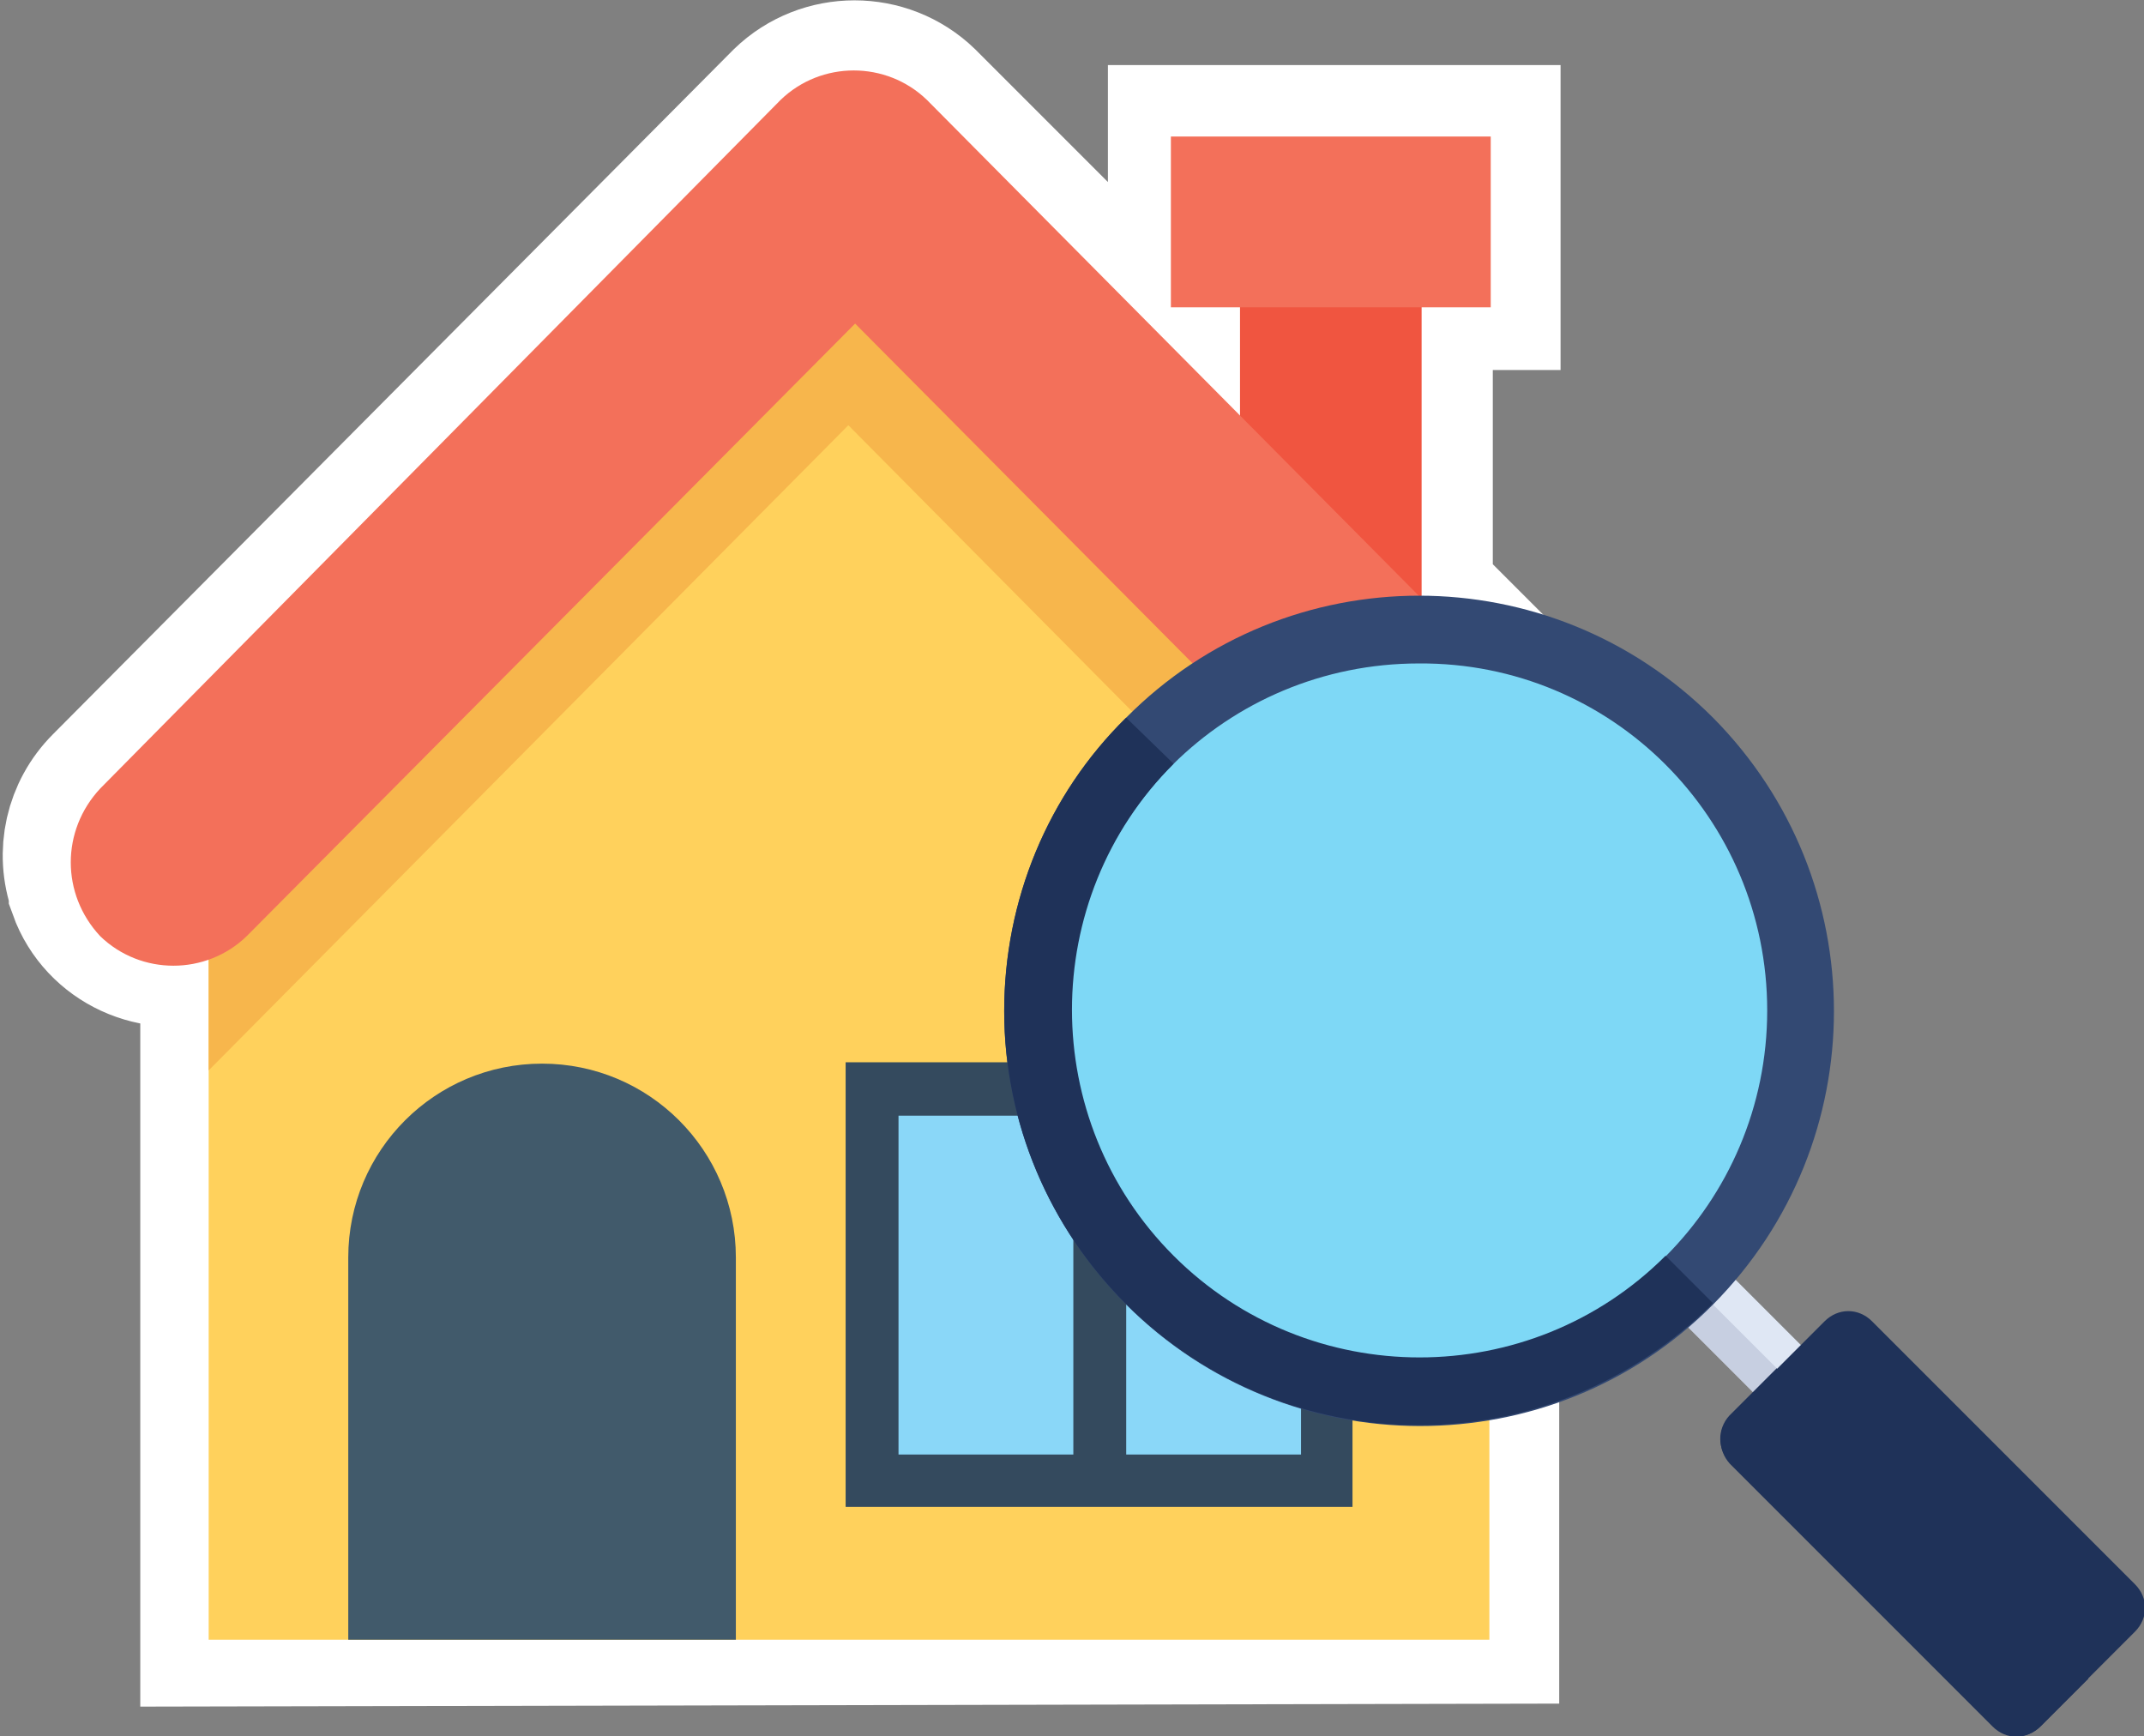 <?xml version="1.0" encoding="utf-8"?>
<!-- Generator: Adobe Illustrator 25.2.3, SVG Export Plug-In . SVG Version: 6.00 Build 0)  -->
<svg version="1.1" id="Layer_1" xmlns="http://www.w3.org/2000/svg" xmlns:xlink="http://www.w3.org/1999/xlink" x="0px" y="0px"
	 viewBox="0 0 158.2 128.1" style="enable-background:new 0 0 158.2 128.1;" xml:space="preserve">
<rect x="0" y="0" width="158.2" height="128.1" fill="#808080" stroke="none"/>
<style type="text/css">
	.st0{fill:#F05540;stroke:#FFFFFF;stroke-width:10;stroke-linecap:round;}
	.st1{fill:#F05540;}
	.st2{fill:#F3705A;}
	.st3{fill:#FFD15C;}
	.st4{fill:#F7B64C;}
	.st5{fill:#415A6B;}
	.st6{fill:#344A5E;}
	.st7{fill:#8AD7F8;}
	.st8{fill:#DFE7F4;}
	.st9{fill:#C7CFE1;}
	.st10{fill:#7ED8F6;}
	.st11{fill:#334973;}
	.st12{fill:#1F3259;}
</style>
<g id="Search_Property" transform="translate(5.15 5)">
	<g id="Search-property">
		<path id="Path_1420" class="st0" d="M10.2,115.9V65.3c-3.9,1.4-8.3-0.6-9.7-4.5c0,0,0-0.1,0-0.1c-1-2.8-0.3-5.9,1.8-8L52.5,2.2
			c3-2.9,7.8-2.9,10.8,0l23.4,23.4v-8.2h-5.1V4.8h23.4v12.5H100v21.4l13.8,13.8c3,3,3,7.8,0,10.8c-2.3,2.4-6,3-8.9,1.4v51
			L10.2,115.9z"/>
		<g id="house" transform="translate(0.047 0.173)">
			<rect id="Rectangle_776" x="86.3" y="16.8" class="st1" width="13.4" height="23.3"/>
			<rect id="Rectangle_777" x="81.2" y="4.9" class="st2" width="23.6" height="12.6"/>
			<path id="Path_1415" class="st3" d="M10.2,62.5v53.3h94.5V62.5L57.4,15.3l0,0C39.1,33.8,28.7,44.2,10.2,62.5z"/>
			<path id="Path_1416" class="st4" d="M104.8,62.9L57.6,15.3C48.2,24.5,41,31.8,33.8,39.1L10.2,62.9v10.9l47.2-47.6l47.2,47.6v1.5
				l0,0V62.9H104.8z"/>
			<path id="Path_1417" class="st5" d="M49.1,115.8H20.5V87.6c0-7.9,6.4-14.3,14.3-14.3l0,0l0,0c7.9,0,14.3,6.4,14.3,14.3l0,0V115.8
				z"/>
			<rect id="Rectangle_778" x="57.2" y="73.2" class="st6" width="37.4" height="32.8"/>
			<g id="Group_1902" transform="translate(61.102 77.139)">
				<rect id="Rectangle_779" x="0" y="0" class="st7" width="12.9" height="25"/>
				<rect id="Rectangle_780" x="16.8" y="0" class="st7" width="12.9" height="25"/>
			</g>
			<path id="Path_1418" class="st2" d="M113.6,53L63.2,2.2c-3-2.9-7.8-2.9-10.8,0L2.2,53c-2.9,3.1-2.9,7.8,0,10.9
				c3,2.9,7.8,2.9,10.8,0l44.9-45.2l44.9,45.2c3,3,7.9,3,10.9,0C116.6,60.8,116.6,56,113.6,53z"/>
		</g>
	</g>
	<g id="magnifying-glass_1_" transform="translate(68.947 38.948)">
		<g id="Group_9692" transform="translate(48.07 48.071)">
			<path id="Path_69486" class="st8" d="M0.7,4.2L9,12.5c1,1,2.5,0.9,3.5,0c1-1,1-2.5,0-3.5L4.2,0.7c-1-1-2.5-1-3.5,0l0,0
				C-0.3,1.6-0.6,3,0.2,4C0.3,4.1,0.4,4.3,0.7,4.2z"/>
		</g>
		<path id="Path_69487" class="st9" d="M48.8,52.3l8.2,8.2c1,1,2.5,1,3.5,0L48.8,48.8C47.8,49.8,47.8,51.3,48.8,52.3z"/>
		<g id="Group_9694" transform="translate(2.464 2.464)">
			<g id="Group_9693">
				<path id="Path_69488" class="st10" d="M0,28.2c0,15.6,12.6,28.2,28.2,28.2s28.2-12.6,28.2-28.2S43.8,0,28.2,0
					c-7.5,0-14.7,3-20,8.3C3,13.5,0,20.7,0,28.2z"/>
			</g>
		</g>
		<path id="Path_69489" class="st10" d="M2.5,30.6c0,15.6,12.6,28.2,28.2,28.2c7.5,0,14.6-3,19.9-8.2L10.7,10.7
			C5.4,16,2.5,23.2,2.5,30.6z"/>
		<g id="Group_9698" transform="translate(0)">
			<g id="Group_9697" transform="translate(0)">
				<path id="Path_69491" class="st11" d="M9,9C20.9-3,40.3-3,52.3,9c11.9,12,11.9,31.3,0,43.3S20.9,64.2,9,52.3
					c-5.7-5.7-9-13.5-9-21.6C0,22.5,3.2,14.7,9,9z M30.6,56.3c14.2,0,25.7-11.5,25.7-25.7C56.3,16.4,44.8,4.9,30.6,5
					C16.4,5,4.9,16.4,4.9,30.6C4.8,44.7,16.2,56.2,30.3,56.3C30.4,56.3,30.5,56.3,30.6,56.3z"/>
			</g>
		</g>
		<path id="Path_69492" class="st12" d="M0,30.6c0,16.9,13.7,30.6,30.6,30.6c8.1,0,15.9-3.2,21.7-9l-3.5-3.5c-10,10-26.3,10-36.3,0
			c-10-10-10-26.3,0-36.3L9,9C3.2,14.7,0,22.5,0,30.6z"/>
		<g id="Group_9699" transform="translate(52.835 52.834)">
			<path id="Path_69493" class="st12" d="M0.7,11.2l19.4,19.4c1,1,2.5,1,3.5,0l3.5-3.5l3.5-3.5c1-1,1-2.5,0-3.5L11.2,0.7
				c-1-1-2.5-1-3.5,0L4.2,4.2L0.7,7.7C-0.2,8.7-0.2,10.2,0.7,11.2C0.7,11.2,0.7,11.2,0.7,11.2z"/>
		</g>
		<path id="Path_69494" class="st12" d="M53.6,64l19.4,19.4c1,1,2.5,1,3.5,0l3.5-3.5L57,57l-3.5,3.5C52.6,61.5,52.6,63,53.6,64
			C53.6,64,53.6,64,53.6,64z"/>
	</g>
</g>
</svg>
